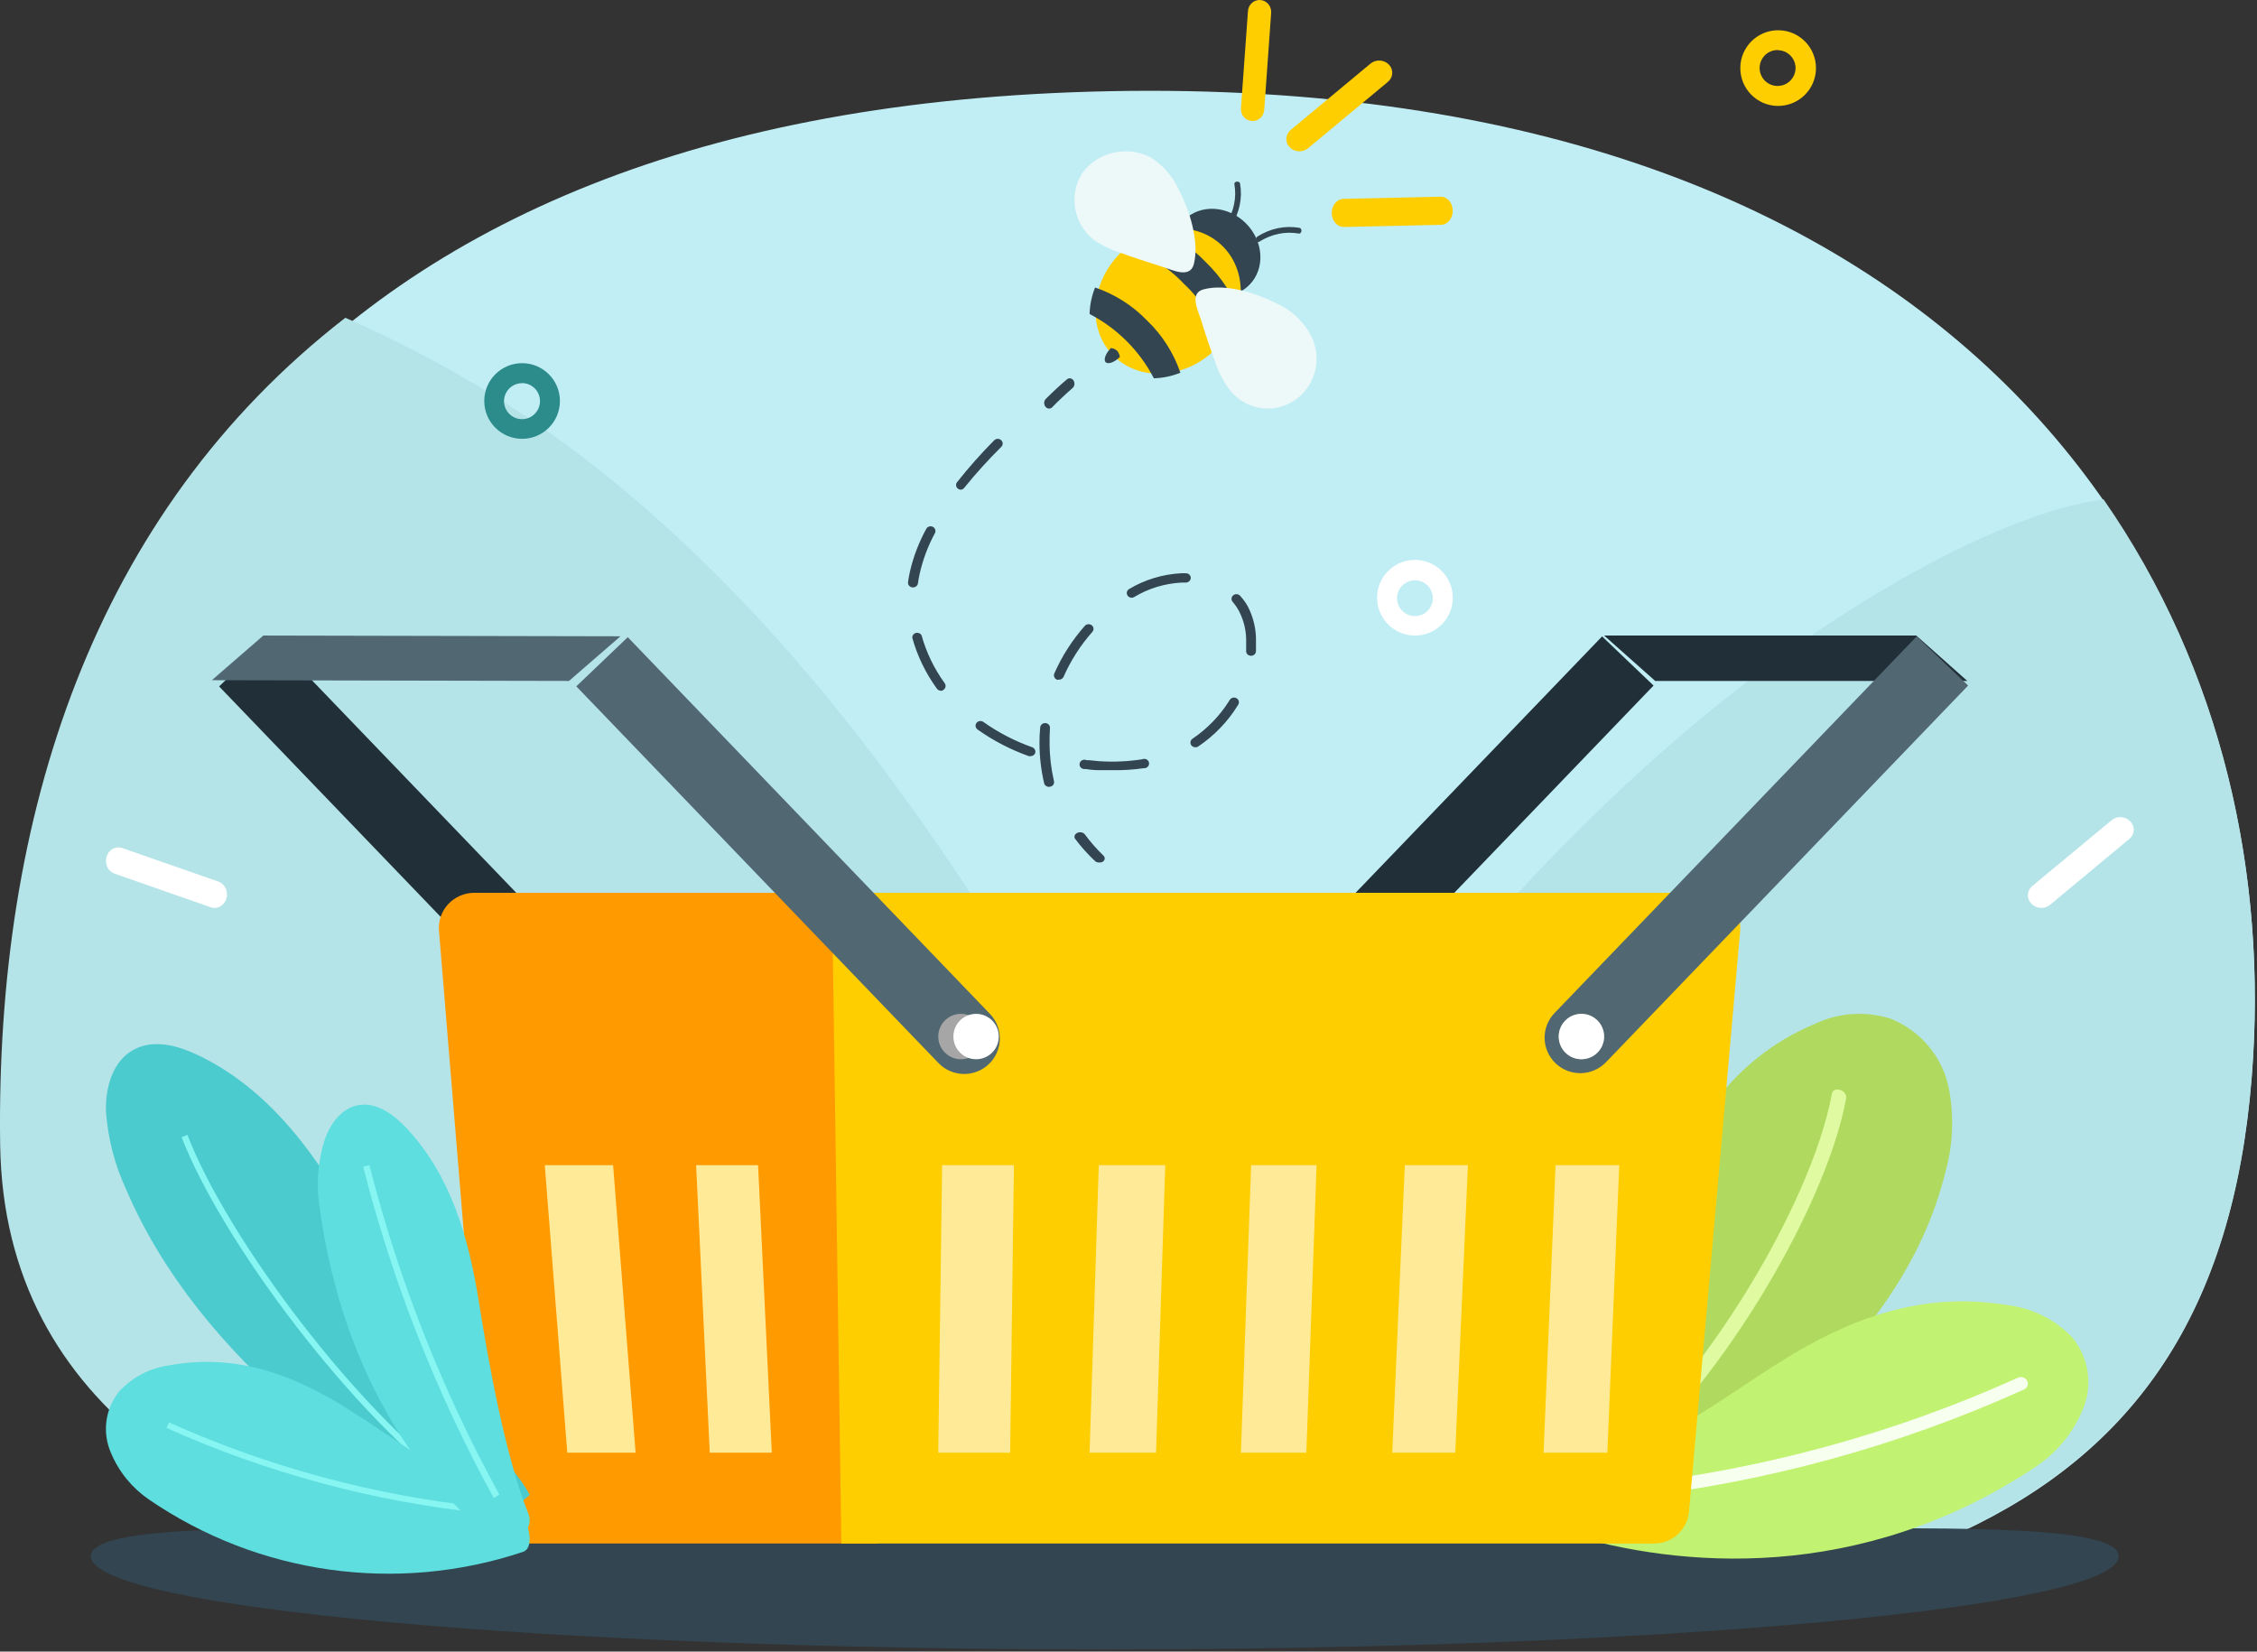 <svg xmlns="http://www.w3.org/2000/svg" width="261" height="191" viewBox="0 0 261 191">
    <rect x="0" y="0" width="261" height="191" fill="#333333" stroke="none"/>
    <g fill="none">
        <path fill="#C1EEF4" d="M260.385 124.66C264.978 67.415 226.503 8.626 128.33 10.547 33.312 12.404.856 68.317 1.77 132.346c.912 61.676 104.109 56.5 140.895 56.574 71.76.063 113.4-9.973 117.721-64.26z"/>
        <path fill="#B5E4E8" d="M141.864 188.92h8.636c-.095-.808-.19-1.626-.296-2.433-3.167-22.48-13.808-43.164-25.337-62.77-13.724-23.328-28.99-46.153-49.291-64.09-10.568-9.476-22.602-17.2-35.641-22.877C10.745 59.386-.52 94.442.018 132.393c.919 61.625 104.812 56.454 141.846 56.527z"/>
        <path fill="#B5E4E8" d="M194.29 85.117c-22.408 19.32-43.037 44.974-54.73 72.172-4.21 9.782-8.947 20.667-11.81 31.711 5.484 0 10.388-.084 14.483-.084 72.023.063 113.818-9.992 118.154-64.379 1.874-23.423-3.462-47.098-17.135-66.787-12.682 1.64-33.217 13.789-48.962 27.367z"/>
        <path fill="#324550" d="M245 179.967c0 5.952-52.5 10.783-117.25 10.783S10.5 185.92 10.5 179.967c0-5.953 52.49-1.81 117.25-1.81 64.76 0 117.25-4.153 117.25 1.81z"/>
        <path fill="#AFD95F" d="M185.806 174.042c8.86-1.78 15.602-6.32 21.296-11.377 8.541-7.55 15.284-16.548 17.866-27.128.893-3.176 1.023-6.51.381-9.743-.732-3.569-3.225-6.551-6.657-7.964-2.92-.945-6.102-.73-8.86.6-9.896 4.137-14.817 12.68-18.109 21.337-3.292 8.656-5.387 17.933-11.304 25.287-1.969 2.451-4.371 4.706-5.419 7.602 2.428 1.657 5.351 2.476 8.309 2.327 2.542-.205 5.04-.78 7.409-1.707"/>
        <path fill="#E0FAA2" d="M183.02 173.25c-.274-.008-.536-.118-.738-.308-.349-.318-.38-.763-.062-.986 13.836-9.885 27.283-32.582 29.63-45.511.061-.361.482-.541.943-.393.415.091.711.473.707.912-2.368 13.11-16.009 36.136-30.04 46.159-.131.086-.284.13-.44.127z"/>
        <path fill="#C2F271" d="M181.26 177.39c-2.46-.742 0-7.31 2.83-8.114 8.61-2.307 15.142-7.674 22.268-12.08 7.125-4.407 15.576-7.958 25.744-6.266 2.85.333 5.493 1.632 7.475 3.676 2.016 2.386 2.488 5.69 1.22 8.53-1.112 2.632-2.98 4.886-5.376 6.485-20.443 13.637-41.384 11.622-54.161 7.769z"/>
        <path fill="#F7FFEE" d="M188.053 173.25c-.4.008-.744-.282-.797-.675-.026-.203.032-.407.16-.567.13-.16.318-.262.524-.282 15.717-1.729 31.057-5.917 45.443-12.407.386-.171.841-.014 1.035.358.094.184.108.398.037.591-.07.194-.219.35-.41.432-14.537 6.568-30.042 10.804-45.93 12.55h-.062z"/>
        <path fill="#213038" d="M18.415 95.74L82.959 95.638 82.946 103.869 18.402 103.971z" transform="rotate(-133.78 50.68 99.805)"/>
        <path fill="#213038" d="M133.598 95.539L198.142 95.642 198.155 103.872 133.611 103.77z" transform="rotate(-46.22 165.877 99.706)"/>
        <path fill="#FF9A00" d="M101.5 178.5H60.385c-2.141-.004-3.923-1.622-4.1-3.724l-5.523-67.164c-.088-1.125.304-2.235 1.082-3.064.778-.828 1.872-1.298 3.018-1.298h45.512l1.126 75.25z"/>
        <path fill="#FFCE00" d="M191.301 178.5H97.294l-1.044-72.342c-.014-.766.28-1.506.816-2.053.536-.547 1.268-.855 2.033-.855h98.118c1.131-.001 2.21.474 2.974 1.31.764.835 1.143 1.955 1.043 3.084l-5.916 67.163c-.183 2.088-1.926 3.69-4.017 3.693z"/>
        <path fill="#516772" d="M108.524 122.938l-41.88-43.564 5.952-5.685 41.88 43.564c1.575 1.638 1.52 4.239-.124 5.809-1.644 1.57-4.253 1.514-5.828-.124z"/>
        <path fill="#213038" d="M227.5 78.75L191.405 78.75 185.5 73.5 221.595 73.5z"/>
        <path fill="#516772" d="M65.8 78.75L24.5 78.664 30.45 73.5 71.75 73.586zM179.765 117.16l41.88-43.564 5.951 5.686-41.88 43.564c-.756.786-1.795 1.241-2.888 1.265-1.093.023-2.15-.388-2.94-1.142-1.643-1.57-1.698-4.17-.123-5.809z"/>
        <circle cx="182.875" cy="119.875" r="2.625" fill="#A6A6A6"/>
        <circle cx="182.875" cy="119.875" r="2.625" fill="#FFF"/>
        <circle cx="111.125" cy="119.875" r="2.625" fill="#A6A6A6"/>
        <circle cx="112.875" cy="119.875" r="2.625" fill="#FFF"/>
        <path fill="#FFEB97" d="M116.813 168L108.5 168 108.948 134.75 117.25 134.75zM133.687 168L126 168 127.063 134.75 134.75 134.75zM151.067 168L143.5 168 144.683 134.75 152.25 134.75zM168.287 168L161 168 162.453 134.75 169.75 134.75zM185.873 168L178.5 168 179.887 134.75 187.25 134.75zM89.25 168L82.077 168 80.5 134.75 87.663 134.75zM73.5 168L65.6 168 63 134.75 70.9 134.75z"/>
        <ellipse cx="140.698" cy="29.202" fill="#324550" rx="4.776" ry="5.322" transform="rotate(-45 140.698 29.202)"/>
        <ellipse cx="135.08" cy="34.812" fill="#FFCE00" rx="8.944" ry="7.821" transform="rotate(-45 135.08 34.812)"/>
        <path fill="#324550" d="M126.636 33.25c-.391.975-.607 2.012-.636 3.063 3.187 1.652 5.784 4.25 7.434 7.437 1.053-.032 2.09-.25 3.066-.646-.78-2.284-2.095-4.349-3.837-6.02-1.672-1.743-3.74-3.058-6.027-3.834zM133.142 26.25c-1.355.484-2.595 1.243-3.642 2.231 2.83.699 5.398 2.202 7.395 4.328 2.154 1.999 3.676 4.586 4.377 7.441.983-1.047 1.74-2.285 2.228-3.637-.842-2.38-2.226-4.53-4.043-6.28-1.755-1.84-3.919-3.238-6.315-4.083zM145.501 28c-.098 0-.187-.079-.225-.2-.03-.078-.034-.168-.013-.25.021-.082.067-.15.125-.187 1.524-.955 3.222-1.306 4.893-1.012.066.009.128.054.169.125.04.071.058.161.047.25-.024.178-.146.303-.282.287-1.574-.283-3.175.047-4.61.95L145.5 28zM142.08 26.25h-.138c-.165-.064-.236-.213-.163-.34.906-1.442 1.242-3.049.966-4.63-.015-.087.032-.174.126-.228.093-.054.217-.067.326-.033.109.033.186.108.201.196.296 1.676-.057 3.382-1.017 4.911-.059.083-.177.13-.301.123zM129.5 41.282c-.62.619-1.354.89-1.639.605-.285-.285 0-1.018.606-1.637.265.025.515.135.712.313.18.2.292.452.321.719z"/>
        <path fill="#EDF8F9" d="M147.617 35.087c1.51.672 2.792 1.785 3.684 3.198 1.73 2.65 1.029 6.23-1.565 7.996s-6.098 1.05-7.827-1.6c-.59-.864-1.055-1.812-1.378-2.814-.584-1.563-1.12-3.152-1.607-4.765-.365-1.194-1.44-3.198.25-3.635 2.578-.714 6.19.469 8.443 1.62zM136.32 21.941c-.692-1.543-1.839-2.852-3.296-3.764-2.727-1.378-6.083-.596-7.867 1.834-1.604 2.544-1.033 5.847 1.34 7.742.887.606 1.86 1.084 2.89 1.418 1.626.587 3.296 1.141 4.911 1.643 1.242.373 3.297 1.471 3.758-.267.67-2.613-.516-6.292-1.736-8.606z"/>
        <path fill="#324550" d="M121.311 47.25c-.156.002-.305-.075-.407-.21-.205-.244-.205-.631 0-.875.855-.851 1.71-1.656 2.525-2.333.239-.155.541-.085.708.165.167.25.147.603-.047.827-.804.7-1.639 1.48-2.473 2.332-.092.066-.198.098-.306.094zM121.299 91c-.27 0-.502-.18-.558-.431-.354-1.521-.534-3.075-.536-4.633-.004-.607.024-1.214.085-1.818.029-.297.301-.517.612-.493.15.01.29.078.386.189.097.11.144.253.129.396-.043.565-.043 1.182-.043 1.726.003 1.479.172 2.952.504 4.396.038.141.014.29-.067.413-.082.123-.213.208-.362.234l-.15.021zm7.348-1.931h-1.62c-.547 0-1.073-.072-1.512-.134-.242.047-.488-.062-.608-.268-.12-.206-.088-.463.08-.636.167-.173.433-.223.656-.123.472 0 .966.093 1.448.123 1.66.11 3.326.038 4.967-.215.217-.105.48-.066.653.096.174.162.22.413.117.623-.104.21-.336.334-.577.308-1.192.172-2.398.248-3.604.226zm-9.483-1.623c-.063.014-.13.014-.193 0-2.119-.755-4.116-1.793-5.932-3.081-.246-.183-.298-.518-.118-.76.187-.241.542-.292.794-.114 1.73 1.228 3.633 2.213 5.653 2.928.288.11.435.418.332.698-.091.204-.304.335-.536.329zm19.062-1.027c-.182-.002-.353-.085-.461-.226-.087-.119-.121-.265-.095-.408.026-.143.11-.27.234-.352 1.743-1.184 3.205-2.706 4.291-4.468.097-.18.29-.293.501-.295.211-.002.406.109.506.287.1.178.088.395-.03.562-1.164 1.91-2.745 3.557-4.635 4.828-.094.052-.202.077-.31.072zm-29.424-6.543c-.186.001-.36-.088-.462-.236-1.296-1.786-2.257-3.774-2.842-5.876-.02-.258.153-.493.413-.563.26-.07.536.046.66.276.55 1.983 1.458 3.86 2.681 5.546.173.25.107.588-.15.76-.085.069-.19.112-.3.124v-.031zm13.645-1.274c-.075.015-.151.015-.226 0-.287-.122-.42-.44-.3-.719.878-1.996 2.068-3.852 3.53-5.506.206-.225.562-.252.804-.061.115.092.186.224.199.367.012.143-.037.285-.135.393-1.387 1.573-2.516 3.34-3.347 5.239-.105.182-.308.294-.525.287zm22.173-2.763c-.15-.01-.29-.078-.387-.189-.097-.11-.143-.253-.128-.396V74.299c.04-1.256-.244-2.501-.826-3.627-.196-.364-.43-.708-.698-1.027-.152-.144-.208-.357-.143-.553.065-.195.24-.34.451-.372.212-.033.424.05.55.216.324.362.608.755.848 1.171.662 1.275.99 2.686.955 4.11v.43c.01.202.01.405 0 .607.013.158-.047.315-.165.427-.118.113-.28.17-.447.158h-.01zm-13.742-6.707c-.202-.001-.389-.102-.493-.267-.079-.124-.103-.273-.067-.414.037-.14.13-.262.26-.336 1.814-1.082 3.884-1.708 6.018-1.818h.547c.152 0 .297.059.402.163.105.105.161.246.156.391-.023.296-.28.525-.59.524h-.472c-1.942.1-3.825.672-5.471 1.664-.084.053-.18.085-.28.093h-.01zm-25.305-1.202h-.075c-.311-.038-.532-.308-.494-.606.054-.4.129-.801.215-1.192.396-1.726 1.03-3.395 1.888-4.96.064-.132.182-.233.326-.28.143-.046.3-.034.435.033.278.137.388.462.247.729-.8 1.48-1.392 3.055-1.76 4.684-.085.37-.15.74-.203 1.12-.038.276-.288.48-.58.472zm5.556-11.299c-.125.004-.247-.037-.343-.113-.121-.086-.201-.215-.221-.358-.02-.143.02-.288.114-.402 1.334-1.689 2.766-3.304 4.29-4.838.14-.141.349-.2.546-.155.198.045.355.188.413.375.058.187.008.389-.132.53-1.52 1.506-2.952 3.09-4.291 4.745-.088.12-.225.197-.376.216zM127.113 99.747c-.196.006-.384-.063-.505-.186-.858-.807-1.628-1.671-2.303-2.582-.133-.242-.017-.525.27-.658.286-.133.652-.074.85.138.64.872 1.364 1.703 2.168 2.483.115.104.17.24.154.378-.016.138-.103.264-.24.349-.116.062-.255.09-.394.078z"/>
        <path fill="#4BCBCE" d="M53.172 173.983c-7.25-1.766-13.436-6.08-18.921-10.843-8.227-7.124-15.37-15.595-19.622-25.487-1.341-2.86-2.144-5.936-2.37-9.077-.107-2.81.797-6.09 3.465-7.312 2.221-1.044 4.836-.334 6.994.68 8.557 4 14.19 11.99 18.57 20.096 4.379 8.106 7.993 16.713 14.148 23.69 2.051 2.31 4.379 4.44 5.814 7.145-1.561 1.537-3.743 2.304-5.942 2.09-2.122-.239-4.192-.807-6.133-1.682"/>
        <path fill="#87F5F2" d="M53.833 173.25C40.838 164.08 25.51 143.272 21 131.508l.677-.258c4.467 11.681 19.681 32.314 32.573 41.41l-.417.59z"/>
        <path fill="#5EDEDE" d="M60.466 179.479c1.943-.633-.063-6.093-2.355-6.704-6.887-1.855-12.157-6.261-17.956-9.876-5.798-3.616-12.452-6.472-20.532-5.007-2.276.296-4.37 1.396-5.904 3.099-1.58 2.02-1.913 4.744-.866 7.083.913 2.163 2.431 4.018 4.372 5.344 12.663 8.677 28.673 10.92 43.241 6.06z"/>
        <path fill="#87F5F2" d="M55.928 175c-12.691-1.322-25.078-4.653-36.678-9.863l.3-.637c11.527 5.18 23.837 8.49 36.45 9.803l-.072.697z"/>
        <path fill="#5EDEDE" d="M57.145 178.173c1.419 1.13 4.863-.85 3.955-3.11-2.724-6.864-4.613-17.543-5.75-24.676-1.138-7.133-3.204-14.515-8.443-20.03-1.325-1.38-3.057-2.686-4.967-2.603-2.285.093-3.788 2.167-4.435 4.21-.724 2.347-.93 4.822-.605 7.257 2.765 20.932 12.877 33.125 20.245 38.952z"/>
        <path fill="#87F5F2" d="M57.098 173.25C50.47 161.16 45.396 148.285 42 134.931l.716-.181c3.382 13.282 8.433 26.085 15.034 38.106l-.652.394z"/>
        <path fill="#FFCE00" d="M160.45 9.505l-9.187 7.64c-.3.248-.695.375-1.096.352-.4-.023-.775-.194-1.041-.476-.265-.283-.4-.652-.373-1.027.027-.376.212-.725.515-.973l9.187-7.639c.303-.265.71-.403 1.124-.38.415.024.801.206 1.068.503.259.29.384.663.347 1.038-.037.376-.233.722-.544.962z"/>
        <path fill="#FFF" d="M246.236 97.017l-9.154 7.612c-.305.26-.71.393-1.122.368-.413-.025-.796-.206-1.063-.5-.277-.286-.419-.663-.394-1.047.024-.384.214-.743.525-.994l9.165-7.602c.3-.248.693-.374 1.092-.351.4.023.773.193 1.038.474.288.276.442.652.426 1.037-.017.386-.202.749-.513 1.003z"/>
        <path fill="#FFCE00" d="M166.629 26.002l-11.218.248c-.764.013-1.394-.703-1.41-1.603-.006-.433.136-.85.393-1.16.257-.31.61-.486.977-.49l11.218-.247c.764-.013 1.394.703 1.41 1.603.006.433-.136.85-.393 1.16-.257.31-.61.486-.977.49z"/>
        <path fill="#FFF" d="M24.322 104.908l-11.076-3.873c-.364-.124-.667-.401-.84-.77-.174-.368-.204-.797-.083-1.19.122-.402.39-.734.742-.92.352-.184.758-.205 1.125-.059l11.076 3.862c.75.273 1.158 1.153.912 1.97-.122.4-.388.73-.738.915-.35.184-.752.207-1.118.065z"/>
        <path fill="#FFCE00" d="M146.996 1.492l-.798 11.185c-.017.374-.181.725-.454.974-.273.248-.632.373-.995.345-.357-.025-.688-.196-.922-.473-.234-.278-.35-.64-.323-1.006l.807-11.185c.013-.372.17-.722.438-.972.267-.25.621-.38.982-.358.362.02.7.19.938.47.238.281.356.649.327 1.02zM205.571 12.25c-2.409-.03-4.34-2.002-4.32-4.41.019-2.41 1.983-4.35 4.392-4.34 2.409.01 4.357 1.966 4.357 4.375 0 1.17-.468 2.29-1.3 3.112-.833.823-1.96 1.277-3.129 1.263zm0-6.466c-.843-.004-1.605.5-1.93 1.279-.325.778-.147 1.675.449 2.271.596.597 1.493.774 2.271.45.778-.325 1.283-1.088 1.28-1.93-.013-1.135-.936-2.048-2.07-2.048v-.022z"/>
        <path fill="#2C8C8C" d="M60.375 50.75c-2.416 0-4.375-1.959-4.375-4.375S57.959 42 60.375 42s4.375 1.959 4.375 4.375-1.959 4.375-4.375 4.375zm0-6.434c-.843-.004-1.606.501-1.93 1.28-.325.778-.148 1.675.448 2.271.597.597 1.494.774 2.272.45.779-.325 1.284-1.088 1.28-1.931 0-1.145-.925-2.075-2.07-2.08v.01z"/>
        <path fill="#FFF" d="M163.637 73.5c-1.772.005-3.372-1.06-4.052-2.695-.68-1.636-.306-3.52.947-4.773 1.252-1.253 3.137-1.627 4.773-.947 1.635.68 2.7 2.28 2.695 4.052 0 1.157-.46 2.267-1.278 3.085-.818.818-1.928 1.278-3.085 1.278zm0-6.389c-.84-.005-1.598.497-1.923 1.271-.324.774-.15 1.667.442 2.262s1.484.774 2.26.454c.775-.32 1.28-1.076 1.28-1.915 0-1.14-.92-2.065-2.06-2.072z"/>
    </g>
</svg>
